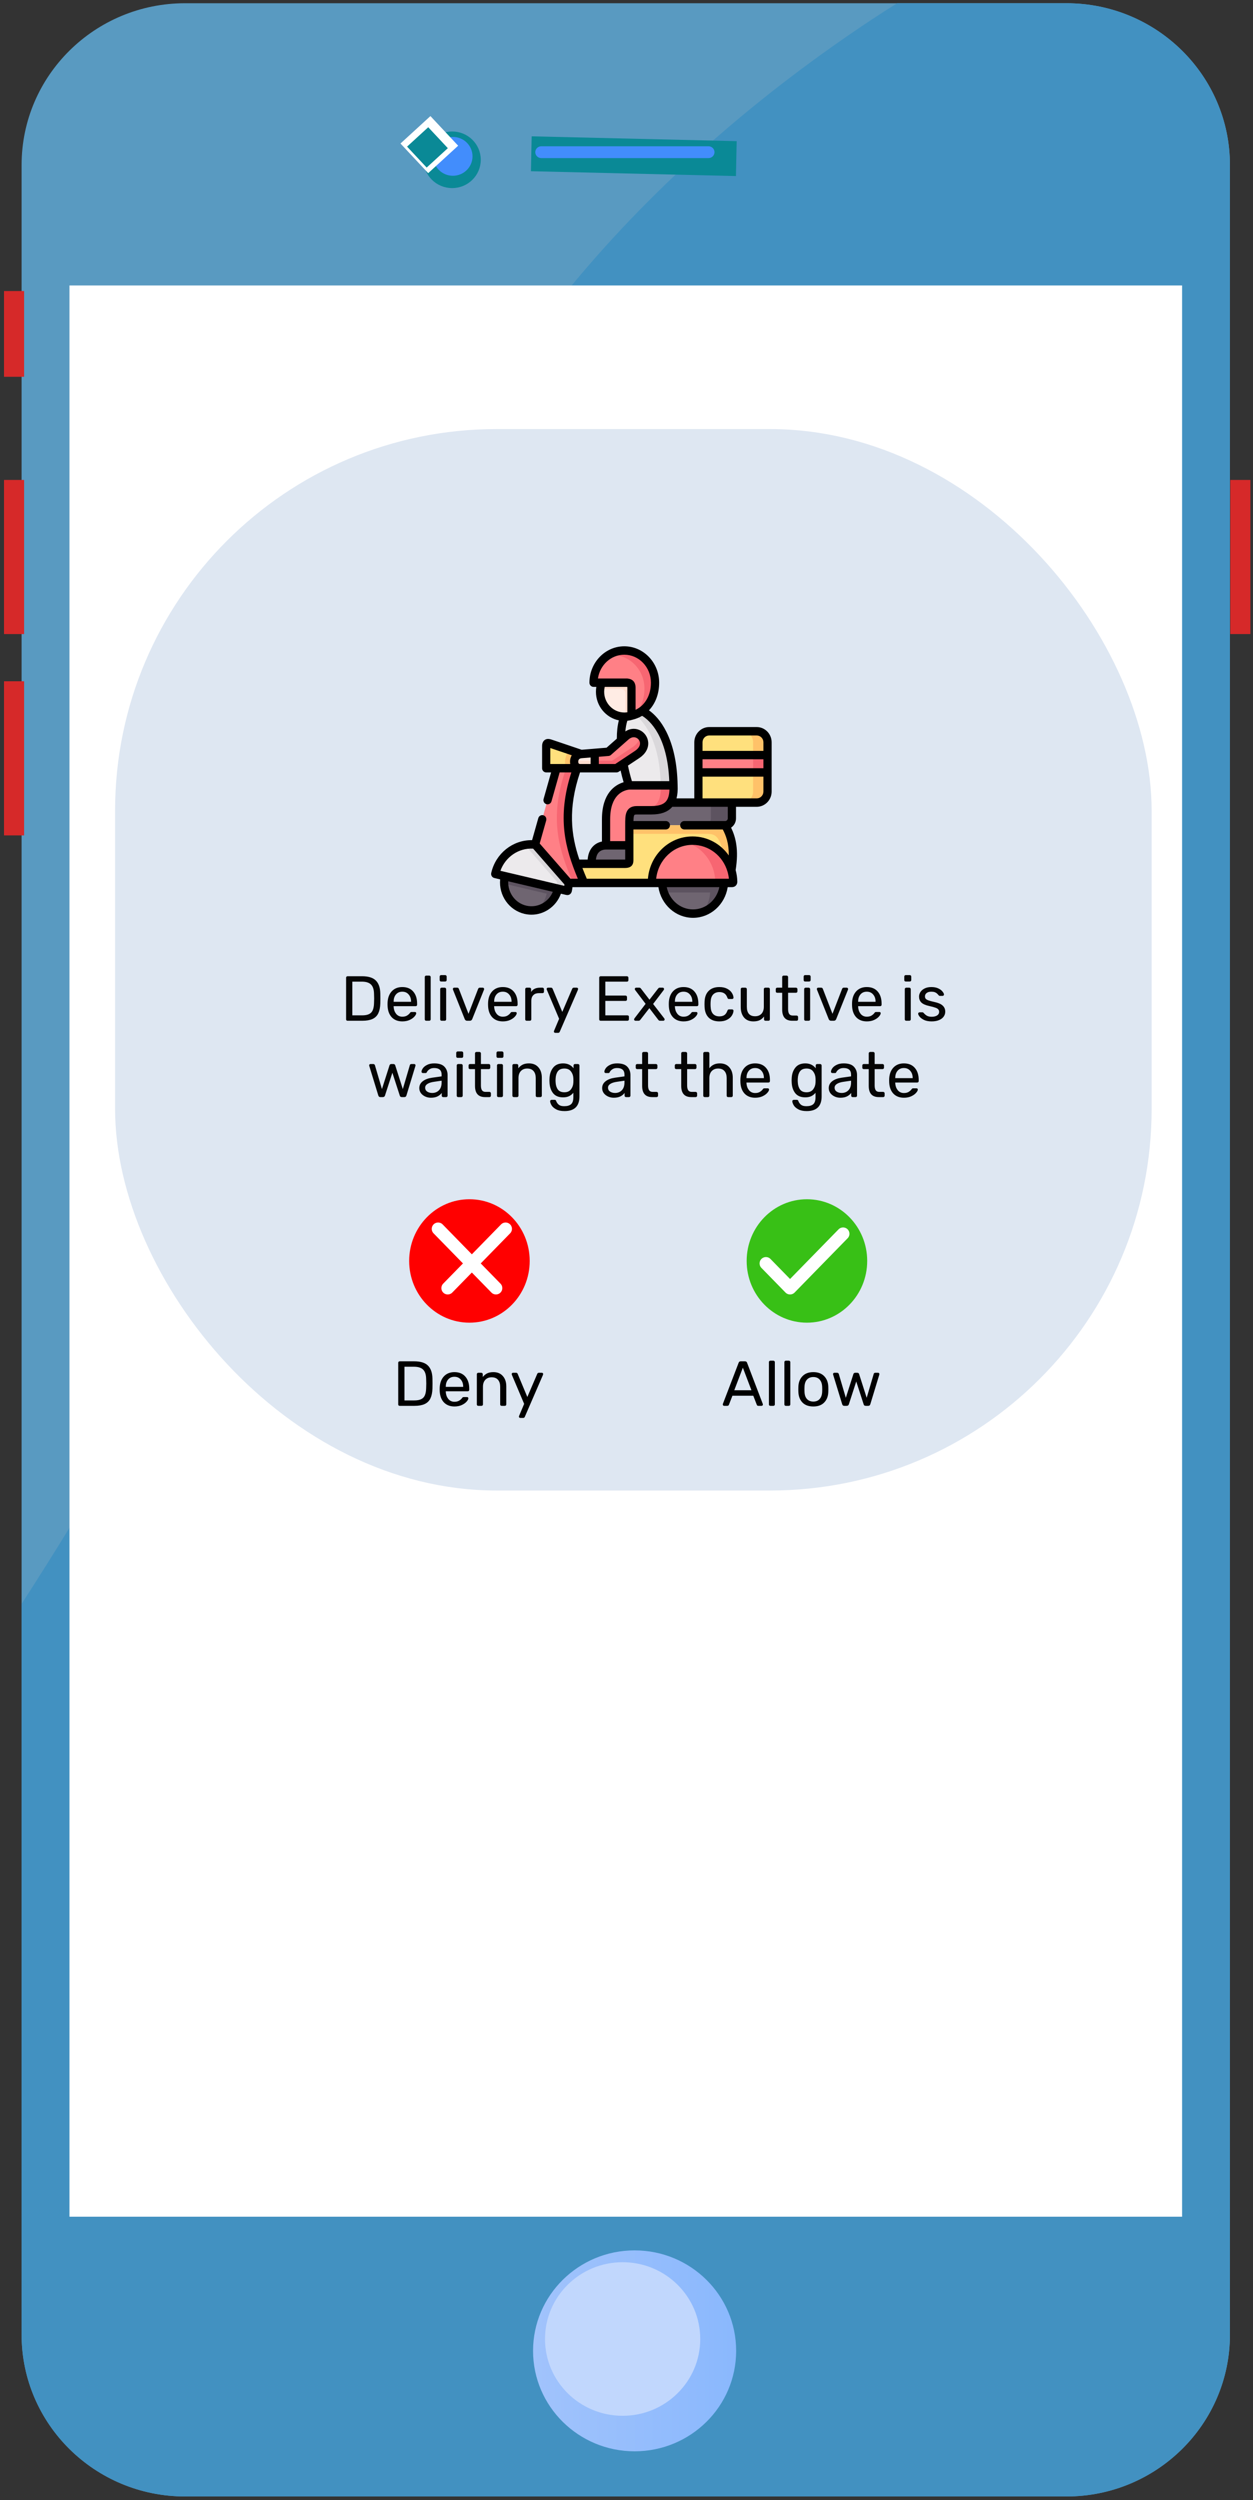 <svg width="197" height="393" viewBox="0 0 197 393" fill="none" xmlns="http://www.w3.org/2000/svg">
<rect x="0" y="0" width="197" height="393" fill="#333333" stroke="none"/>
<path d="M167.667 392.421H29.103C14.906 392.421 3.396 381.034 3.396 366.992V25.936C3.396 11.892 14.905 0.508 29.103 0.508H167.666C181.863 0.508 193.373 11.893 193.373 25.936V366.993C193.374 381.035 181.863 392.421 167.667 392.421Z" fill="#599AC1"/>
<path d="M71.09 29.567C73.574 29.567 75.588 27.575 75.588 25.118C75.588 22.66 73.574 20.669 71.09 20.669C68.606 20.669 66.592 22.66 66.592 25.118C66.592 27.575 68.606 29.567 71.09 29.567Z" fill="#0A8996"/>
<path d="M167.667 0.507H141.068C139.704 1.347 138.363 2.208 137.05 3.078C102.2 26.158 72.226 58.835 60.564 98.685C55.862 114.748 54.234 131.519 50.659 147.863C42.477 185.287 24.244 219.834 3.398 252.114V366.991C3.398 381.035 14.907 392.42 29.105 392.42H167.668C181.865 392.42 193.375 381.034 193.375 366.991V25.936C193.374 11.892 181.863 0.507 167.667 0.507Z" fill="#4291C1"/>
<path d="M99.774 385.322C108.592 385.322 115.74 378.252 115.74 369.53C115.74 360.808 108.592 353.738 99.774 353.738C90.957 353.738 83.809 360.808 83.809 369.53C83.809 378.252 90.957 385.322 99.774 385.322Z" fill="url(#paint0_linear_5337_526)"/>
<path d="M83.59 21.43L115.823 22.19L115.708 27.675L83.475 26.915L83.59 21.43Z" fill="#0A8996"/>
<path d="M185.851 44.873H10.922V348.444H185.851V44.873Z" fill="white"/>
<path d="M97.892 379.74C104.631 379.74 110.094 374.336 110.094 367.669C110.094 361.002 104.631 355.598 97.892 355.598C91.153 355.598 85.689 361.002 85.689 367.669C85.689 374.336 91.153 379.74 97.892 379.74Z" fill="#C1D7FD"/>
<path d="M111.395 24.852H85.101C84.581 24.852 84.16 24.436 84.16 23.922C84.16 23.409 84.581 22.993 85.101 22.993H111.395C111.915 22.993 112.336 23.409 112.336 23.922C112.336 24.436 111.915 24.852 111.395 24.852Z" fill="#428DFC"/>
<path d="M71.204 27.63C72.908 27.63 74.29 26.263 74.29 24.577C74.29 22.891 72.908 21.524 71.204 21.524C69.499 21.524 68.117 22.891 68.117 24.577C68.117 26.263 69.499 27.63 71.204 27.63Z" fill="#428DFC"/>
<path d="M3.791 45.749H0.631V59.228H3.791V45.749Z" fill="#D62929"/>
<path d="M3.791 75.443H0.631V99.668H3.791V75.443Z" fill="#D62929"/>
<path d="M196.588 75.443H193.428V99.668H196.588V75.443Z" fill="#D62929"/>
<path d="M3.791 107.091H0.631V131.316H3.791V107.091Z" fill="#D62929"/>
<path d="M67.673 18.248L72.031 22.905L67.323 27.217L62.965 22.56L67.673 18.248Z" fill="white"/>
<path d="M67.328 20L70.41 23.292L67.081 26.34L64 23.048L67.328 20Z" fill="#0A8996"/>
<rect x="18.092" y="67.443" width="162.974" height="166.854" rx="60" fill="#DEE7F2"/>
<path d="M54.645 160.454C54.578 160.454 54.521 160.434 54.475 160.394C54.435 160.347 54.415 160.29 54.415 160.224V153.694C54.415 153.62 54.435 153.564 54.475 153.524C54.521 153.477 54.578 153.454 54.645 153.454H56.915C57.921 153.454 58.648 153.68 59.095 154.134C59.541 154.58 59.775 155.257 59.795 156.164C59.801 156.357 59.805 156.617 59.805 156.944C59.805 157.27 59.801 157.534 59.795 157.734C59.775 158.367 59.668 158.884 59.475 159.284C59.288 159.677 58.991 159.97 58.585 160.164C58.178 160.357 57.638 160.454 56.965 160.454H54.645ZM56.915 159.604C57.375 159.604 57.738 159.54 58.005 159.414C58.278 159.287 58.475 159.087 58.595 158.814C58.721 158.534 58.791 158.16 58.805 157.694C58.818 157.294 58.825 157.044 58.825 156.944C58.825 156.837 58.818 156.59 58.805 156.204C58.791 155.544 58.635 155.064 58.335 154.764C58.035 154.457 57.545 154.304 56.865 154.304H55.395V159.604H56.915ZM63.259 160.554C62.573 160.554 62.023 160.344 61.609 159.924C61.203 159.497 60.979 158.917 60.939 158.184L60.929 157.844L60.939 157.514C60.986 156.794 61.213 156.22 61.619 155.794C62.033 155.367 62.576 155.154 63.249 155.154C63.989 155.154 64.563 155.39 64.969 155.864C65.376 156.33 65.579 156.964 65.579 157.764V157.934C65.579 158 65.556 158.057 65.509 158.104C65.469 158.144 65.416 158.164 65.349 158.164H61.889V158.254C61.909 158.687 62.039 159.057 62.279 159.364C62.526 159.664 62.849 159.814 63.249 159.814C63.556 159.814 63.806 159.754 63.999 159.634C64.199 159.507 64.346 159.377 64.439 159.244C64.499 159.164 64.543 159.117 64.569 159.104C64.603 159.084 64.659 159.074 64.739 159.074H65.229C65.289 159.074 65.339 159.09 65.379 159.124C65.419 159.157 65.439 159.204 65.439 159.264C65.439 159.41 65.346 159.587 65.159 159.794C64.979 160 64.723 160.18 64.389 160.334C64.063 160.48 63.686 160.554 63.259 160.554ZM64.629 157.474V157.444C64.629 156.984 64.503 156.61 64.249 156.324C64.003 156.03 63.669 155.884 63.249 155.884C62.829 155.884 62.496 156.03 62.249 156.324C62.009 156.61 61.889 156.984 61.889 157.444V157.474H64.629ZM67.015 160.454C66.948 160.454 66.892 160.434 66.845 160.394C66.805 160.347 66.785 160.29 66.785 160.224V153.584C66.785 153.517 66.805 153.464 66.845 153.424C66.892 153.377 66.948 153.354 67.015 153.354H67.485C67.552 153.354 67.605 153.377 67.645 153.424C67.692 153.464 67.715 153.517 67.715 153.584V160.224C67.715 160.29 67.692 160.347 67.645 160.394C67.605 160.434 67.552 160.454 67.485 160.454H67.015ZM69.357 154.284C69.29 154.284 69.233 154.264 69.187 154.224C69.147 154.177 69.127 154.12 69.127 154.054V153.514C69.127 153.447 69.147 153.39 69.187 153.344C69.233 153.297 69.29 153.274 69.357 153.274H69.987C70.053 153.274 70.11 153.297 70.157 153.344C70.203 153.39 70.227 153.447 70.227 153.514V154.054C70.227 154.12 70.203 154.177 70.157 154.224C70.11 154.264 70.053 154.284 69.987 154.284H69.357ZM69.437 160.454C69.37 160.454 69.313 160.434 69.267 160.394C69.227 160.347 69.207 160.29 69.207 160.224V155.484C69.207 155.417 69.227 155.364 69.267 155.324C69.313 155.277 69.37 155.254 69.437 155.254H69.917C69.983 155.254 70.037 155.277 70.077 155.324C70.123 155.364 70.147 155.417 70.147 155.484V160.224C70.147 160.29 70.123 160.347 70.077 160.394C70.037 160.434 69.983 160.454 69.917 160.454H69.437ZM73.439 160.454C73.265 160.454 73.142 160.37 73.069 160.204L71.219 155.564L71.198 155.464C71.198 155.404 71.219 155.354 71.258 155.314C71.299 155.274 71.349 155.254 71.409 155.254H71.888C72.002 155.254 72.085 155.31 72.138 155.424L73.659 159.364L75.178 155.424C75.239 155.31 75.319 155.254 75.418 155.254H75.909C75.962 155.254 76.008 155.274 76.049 155.314C76.095 155.354 76.118 155.404 76.118 155.464L76.099 155.564L74.239 160.204C74.165 160.37 74.042 160.454 73.868 160.454H73.439ZM79.06 160.554C78.373 160.554 77.823 160.344 77.41 159.924C77.003 159.497 76.78 158.917 76.74 158.184L76.73 157.844L76.74 157.514C76.787 156.794 77.013 156.22 77.42 155.794C77.833 155.367 78.377 155.154 79.05 155.154C79.79 155.154 80.363 155.39 80.77 155.864C81.177 156.33 81.38 156.964 81.38 157.764V157.934C81.38 158 81.357 158.057 81.31 158.104C81.27 158.144 81.217 158.164 81.15 158.164H77.69V158.254C77.71 158.687 77.84 159.057 78.08 159.364C78.327 159.664 78.65 159.814 79.05 159.814C79.357 159.814 79.607 159.754 79.8 159.634C80 159.507 80.147 159.377 80.24 159.244C80.3 159.164 80.343 159.117 80.37 159.104C80.403 159.084 80.46 159.074 80.54 159.074H81.03C81.09 159.074 81.14 159.09 81.18 159.124C81.22 159.157 81.24 159.204 81.24 159.264C81.24 159.41 81.147 159.587 80.96 159.794C80.78 160 80.523 160.18 80.19 160.334C79.863 160.48 79.487 160.554 79.06 160.554ZM80.43 157.474V157.444C80.43 156.984 80.303 156.61 80.05 156.324C79.803 156.03 79.47 155.884 79.05 155.884C78.63 155.884 78.297 156.03 78.05 156.324C77.81 156.61 77.69 156.984 77.69 157.444V157.474H80.43ZM82.806 160.454C82.739 160.454 82.682 160.434 82.636 160.394C82.596 160.347 82.576 160.29 82.576 160.224V155.494C82.576 155.427 82.596 155.37 82.636 155.324C82.682 155.277 82.739 155.254 82.806 155.254H83.266C83.332 155.254 83.389 155.277 83.436 155.324C83.482 155.37 83.506 155.427 83.506 155.494V155.934C83.779 155.48 84.246 155.254 84.906 155.254H85.296C85.362 155.254 85.416 155.277 85.456 155.324C85.502 155.364 85.526 155.417 85.526 155.484V155.894C85.526 155.96 85.502 156.014 85.456 156.054C85.416 156.094 85.362 156.114 85.296 156.114H84.696C84.336 156.114 84.052 156.22 83.846 156.434C83.639 156.64 83.536 156.924 83.536 157.284V160.224C83.536 160.29 83.512 160.347 83.466 160.394C83.419 160.434 83.362 160.454 83.296 160.454H82.806ZM87.285 162.354C87.231 162.354 87.185 162.334 87.145 162.294C87.105 162.254 87.085 162.207 87.085 162.154C87.085 162.107 87.101 162.047 87.135 161.974L87.905 160.144L85.995 155.634C85.961 155.547 85.945 155.49 85.945 155.464C85.945 155.404 85.965 155.354 86.005 155.314C86.045 155.274 86.095 155.254 86.155 155.254H86.645C86.751 155.254 86.831 155.31 86.885 155.424L88.405 159.064L89.965 155.424C90.018 155.31 90.101 155.254 90.215 155.254H90.685C90.745 155.254 90.795 155.274 90.835 155.314C90.875 155.354 90.895 155.4 90.895 155.454C90.895 155.474 90.878 155.534 90.845 155.634L88.005 162.184C87.951 162.297 87.868 162.354 87.755 162.354H87.285ZM94.44 160.454C94.373 160.454 94.316 160.434 94.27 160.394C94.23 160.347 94.21 160.29 94.21 160.224V153.694C94.21 153.62 94.23 153.564 94.27 153.524C94.316 153.477 94.373 153.454 94.44 153.454H98.57C98.636 153.454 98.69 153.477 98.73 153.524C98.776 153.564 98.8 153.62 98.8 153.694V154.074C98.8 154.14 98.78 154.197 98.74 154.244C98.7 154.284 98.643 154.304 98.57 154.304H95.17V156.494H98.35C98.416 156.494 98.47 156.517 98.51 156.564C98.556 156.604 98.58 156.66 98.58 156.734V157.104C98.58 157.17 98.556 157.227 98.51 157.274C98.47 157.314 98.416 157.334 98.35 157.334H95.17V159.604H98.65C98.723 159.604 98.78 159.624 98.82 159.664C98.86 159.704 98.88 159.76 98.88 159.834V160.224C98.88 160.29 98.856 160.347 98.81 160.394C98.77 160.434 98.716 160.454 98.65 160.454H94.44ZM99.904 160.454C99.851 160.454 99.801 160.434 99.754 160.394C99.714 160.354 99.694 160.304 99.694 160.244C99.694 160.184 99.717 160.124 99.764 160.064L101.504 157.794L99.874 155.644C99.827 155.59 99.804 155.53 99.804 155.464C99.804 155.404 99.824 155.354 99.864 155.314C99.904 155.274 99.954 155.254 100.014 155.254H100.524C100.624 155.254 100.711 155.307 100.784 155.414L102.114 157.144L103.444 155.424C103.484 155.37 103.521 155.33 103.554 155.304C103.594 155.27 103.644 155.254 103.704 155.254H104.194C104.254 155.254 104.304 155.274 104.344 155.314C104.384 155.354 104.404 155.404 104.404 155.464C104.404 155.53 104.381 155.59 104.334 155.644L102.684 157.814L104.424 160.064C104.471 160.124 104.494 160.184 104.494 160.244C104.494 160.304 104.474 160.354 104.434 160.394C104.394 160.434 104.344 160.454 104.284 160.454H103.754C103.654 160.454 103.567 160.404 103.494 160.304L102.094 158.474L100.674 160.304C100.634 160.35 100.594 160.387 100.554 160.414C100.521 160.44 100.474 160.454 100.414 160.454H99.904ZM107.478 160.554C106.791 160.554 106.241 160.344 105.828 159.924C105.421 159.497 105.198 158.917 105.158 158.184L105.148 157.844L105.158 157.514C105.205 156.794 105.431 156.22 105.838 155.794C106.251 155.367 106.795 155.154 107.468 155.154C108.208 155.154 108.781 155.39 109.188 155.864C109.595 156.33 109.798 156.964 109.798 157.764V157.934C109.798 158 109.775 158.057 109.728 158.104C109.688 158.144 109.635 158.164 109.568 158.164H106.108V158.254C106.128 158.687 106.258 159.057 106.498 159.364C106.745 159.664 107.068 159.814 107.468 159.814C107.775 159.814 108.025 159.754 108.218 159.634C108.418 159.507 108.565 159.377 108.658 159.244C108.718 159.164 108.761 159.117 108.788 159.104C108.821 159.084 108.878 159.074 108.958 159.074H109.448C109.508 159.074 109.558 159.09 109.598 159.124C109.638 159.157 109.658 159.204 109.658 159.264C109.658 159.41 109.565 159.587 109.378 159.794C109.198 160 108.941 160.18 108.608 160.334C108.281 160.48 107.905 160.554 107.478 160.554ZM108.848 157.474V157.444C108.848 156.984 108.721 156.61 108.468 156.324C108.221 156.03 107.888 155.884 107.468 155.884C107.048 155.884 106.715 156.03 106.468 156.324C106.228 156.61 106.108 156.984 106.108 157.444V157.474H108.848ZM113.094 160.554C112.38 160.554 111.82 160.354 111.414 159.954C111.014 159.547 110.8 158.98 110.774 158.254L110.764 157.854L110.774 157.454C110.8 156.727 111.014 156.164 111.414 155.764C111.82 155.357 112.38 155.154 113.094 155.154C113.574 155.154 113.98 155.24 114.314 155.414C114.647 155.587 114.894 155.8 115.054 156.054C115.22 156.307 115.31 156.56 115.324 156.814C115.33 156.88 115.31 156.934 115.264 156.974C115.217 157.014 115.16 157.034 115.094 157.034H114.614C114.547 157.034 114.497 157.02 114.464 156.994C114.43 156.967 114.397 156.914 114.364 156.834C114.25 156.514 114.09 156.287 113.884 156.154C113.677 156.014 113.417 155.944 113.104 155.944C112.69 155.944 112.36 156.074 112.114 156.334C111.874 156.587 111.744 156.977 111.724 157.504L111.714 157.864L111.724 158.204C111.744 158.737 111.874 159.13 112.114 159.384C112.354 159.637 112.684 159.764 113.104 159.764C113.417 159.764 113.677 159.697 113.884 159.564C114.09 159.424 114.25 159.194 114.364 158.874C114.397 158.794 114.43 158.74 114.464 158.714C114.497 158.68 114.547 158.664 114.614 158.664H115.094C115.16 158.664 115.217 158.687 115.264 158.734C115.31 158.774 115.33 158.827 115.324 158.894C115.31 159.14 115.22 159.394 115.054 159.654C114.894 159.907 114.647 160.12 114.314 160.294C113.987 160.467 113.58 160.554 113.094 160.554ZM118.451 160.554C117.818 160.554 117.328 160.35 116.981 159.944C116.635 159.53 116.461 158.984 116.461 158.304V155.484C116.461 155.417 116.481 155.364 116.521 155.324C116.568 155.277 116.625 155.254 116.691 155.254H117.191C117.258 155.254 117.311 155.277 117.351 155.324C117.398 155.364 117.421 155.417 117.421 155.484V158.254C117.421 159.247 117.855 159.744 118.721 159.744C119.141 159.744 119.475 159.614 119.721 159.354C119.968 159.087 120.091 158.72 120.091 158.254V155.484C120.091 155.417 120.111 155.364 120.151 155.324C120.198 155.277 120.255 155.254 120.321 155.254H120.821C120.888 155.254 120.941 155.277 120.981 155.324C121.021 155.364 121.041 155.417 121.041 155.484V160.224C121.041 160.29 121.021 160.347 120.981 160.394C120.941 160.434 120.888 160.454 120.821 160.454H120.351C120.285 160.454 120.228 160.434 120.181 160.394C120.141 160.347 120.121 160.29 120.121 160.224V159.784C119.935 160.037 119.708 160.23 119.441 160.364C119.175 160.49 118.845 160.554 118.451 160.554ZM124.557 160.454C123.504 160.454 122.977 159.867 122.977 158.694V156.054H122.197C122.13 156.054 122.074 156.034 122.027 155.994C121.987 155.947 121.967 155.89 121.967 155.824V155.484C121.967 155.417 121.987 155.364 122.027 155.324C122.074 155.277 122.13 155.254 122.197 155.254H122.977V153.584C122.977 153.517 122.997 153.464 123.037 153.424C123.084 153.377 123.14 153.354 123.207 153.354H123.677C123.744 153.354 123.797 153.377 123.837 153.424C123.884 153.464 123.907 153.517 123.907 153.584V155.254H125.147C125.214 155.254 125.267 155.277 125.307 155.324C125.354 155.364 125.377 155.417 125.377 155.484V155.824C125.377 155.89 125.354 155.947 125.307 155.994C125.267 156.034 125.214 156.054 125.147 156.054H123.907V158.624C123.907 158.957 123.964 159.21 124.077 159.384C124.19 159.55 124.377 159.634 124.637 159.634H125.247C125.314 159.634 125.367 159.657 125.407 159.704C125.454 159.744 125.477 159.797 125.477 159.864V160.224C125.477 160.29 125.454 160.347 125.407 160.394C125.367 160.434 125.314 160.454 125.247 160.454H124.557ZM126.583 154.284C126.516 154.284 126.46 154.264 126.413 154.224C126.373 154.177 126.353 154.12 126.353 154.054V153.514C126.353 153.447 126.373 153.39 126.413 153.344C126.46 153.297 126.516 153.274 126.583 153.274H127.213C127.28 153.274 127.336 153.297 127.383 153.344C127.43 153.39 127.453 153.447 127.453 153.514V154.054C127.453 154.12 127.43 154.177 127.383 154.224C127.336 154.264 127.28 154.284 127.213 154.284H126.583ZM126.663 160.454C126.596 160.454 126.54 160.434 126.493 160.394C126.453 160.347 126.433 160.29 126.433 160.224V155.484C126.433 155.417 126.453 155.364 126.493 155.324C126.54 155.277 126.596 155.254 126.663 155.254H127.143C127.21 155.254 127.263 155.277 127.303 155.324C127.35 155.364 127.373 155.417 127.373 155.484V160.224C127.373 160.29 127.35 160.347 127.303 160.394C127.263 160.434 127.21 160.454 127.143 160.454H126.663ZM130.665 160.454C130.492 160.454 130.368 160.37 130.295 160.204L128.445 155.564L128.425 155.464C128.425 155.404 128.445 155.354 128.485 155.314C128.525 155.274 128.575 155.254 128.635 155.254H129.115C129.228 155.254 129.312 155.31 129.365 155.424L130.885 159.364L132.405 155.424C132.465 155.31 132.545 155.254 132.645 155.254H133.135C133.188 155.254 133.235 155.274 133.275 155.314C133.322 155.354 133.345 155.404 133.345 155.464L133.325 155.564L131.465 160.204C131.392 160.37 131.268 160.454 131.095 160.454H130.665ZM136.287 160.554C135.6 160.554 135.05 160.344 134.637 159.924C134.23 159.497 134.007 158.917 133.967 158.184L133.957 157.844L133.967 157.514C134.013 156.794 134.24 156.22 134.647 155.794C135.06 155.367 135.603 155.154 136.277 155.154C137.017 155.154 137.59 155.39 137.997 155.864C138.403 156.33 138.607 156.964 138.607 157.764V157.934C138.607 158 138.583 158.057 138.537 158.104C138.497 158.144 138.443 158.164 138.377 158.164H134.917V158.254C134.937 158.687 135.067 159.057 135.307 159.364C135.553 159.664 135.877 159.814 136.277 159.814C136.583 159.814 136.833 159.754 137.027 159.634C137.227 159.507 137.373 159.377 137.467 159.244C137.527 159.164 137.57 159.117 137.597 159.104C137.63 159.084 137.687 159.074 137.767 159.074H138.257C138.317 159.074 138.367 159.09 138.407 159.124C138.447 159.157 138.467 159.204 138.467 159.264C138.467 159.41 138.373 159.587 138.187 159.794C138.007 160 137.75 160.18 137.417 160.334C137.09 160.48 136.713 160.554 136.287 160.554ZM137.657 157.474V157.444C137.657 156.984 137.53 156.61 137.277 156.324C137.03 156.03 136.697 155.884 136.277 155.884C135.857 155.884 135.523 156.03 135.277 156.324C135.037 156.61 134.917 156.984 134.917 157.444V157.474H137.657ZM142.403 154.284C142.337 154.284 142.28 154.264 142.233 154.224C142.193 154.177 142.173 154.12 142.173 154.054V153.514C142.173 153.447 142.193 153.39 142.233 153.344C142.28 153.297 142.337 153.274 142.403 153.274H143.033C143.1 153.274 143.157 153.297 143.203 153.344C143.25 153.39 143.273 153.447 143.273 153.514V154.054C143.273 154.12 143.25 154.177 143.203 154.224C143.157 154.264 143.1 154.284 143.033 154.284H142.403ZM142.483 160.454C142.417 160.454 142.36 160.434 142.313 160.394C142.273 160.347 142.253 160.29 142.253 160.224V155.484C142.253 155.417 142.273 155.364 142.313 155.324C142.36 155.277 142.417 155.254 142.483 155.254H142.963C143.03 155.254 143.083 155.277 143.123 155.324C143.17 155.364 143.193 155.417 143.193 155.484V160.224C143.193 160.29 143.17 160.347 143.123 160.394C143.083 160.434 143.03 160.454 142.963 160.454H142.483ZM146.475 160.554C146.009 160.554 145.615 160.48 145.295 160.334C144.982 160.18 144.745 160.007 144.585 159.814C144.432 159.62 144.355 159.46 144.355 159.334C144.355 159.267 144.379 159.217 144.425 159.184C144.479 159.144 144.532 159.124 144.585 159.124H145.035C145.102 159.124 145.162 159.157 145.215 159.224C145.375 159.41 145.549 159.557 145.735 159.664C145.922 159.77 146.172 159.824 146.485 159.824C146.832 159.824 147.112 159.757 147.325 159.624C147.545 159.484 147.655 159.294 147.655 159.054C147.655 158.894 147.609 158.764 147.515 158.664C147.429 158.557 147.275 158.467 147.055 158.394C146.842 158.314 146.522 158.227 146.095 158.134C145.515 158.007 145.102 157.824 144.855 157.584C144.615 157.344 144.495 157.034 144.495 156.654C144.495 156.4 144.569 156.16 144.715 155.934C144.869 155.7 145.089 155.514 145.375 155.374C145.669 155.227 146.019 155.154 146.425 155.154C146.852 155.154 147.215 155.224 147.515 155.364C147.815 155.504 148.039 155.67 148.185 155.864C148.339 156.05 148.415 156.207 148.415 156.334C148.415 156.394 148.392 156.444 148.345 156.484C148.305 156.524 148.255 156.544 148.195 156.544H147.775C147.695 156.544 147.629 156.51 147.575 156.444C147.469 156.317 147.375 156.22 147.295 156.154C147.222 156.08 147.112 156.017 146.965 155.964C146.825 155.91 146.645 155.884 146.425 155.884C146.105 155.884 145.859 155.954 145.685 156.094C145.512 156.227 145.425 156.404 145.425 156.624C145.425 156.764 145.462 156.884 145.535 156.984C145.609 157.077 145.749 157.164 145.955 157.244C146.169 157.324 146.475 157.407 146.875 157.494C147.509 157.627 147.955 157.82 148.215 158.074C148.482 158.32 148.615 158.637 148.615 159.024C148.615 159.31 148.532 159.57 148.365 159.804C148.199 160.037 147.952 160.22 147.625 160.354C147.305 160.487 146.922 160.554 146.475 160.554ZM59.8 172.454C59.714 172.454 59.647 172.434 59.6 172.394C59.554 172.354 59.514 172.29 59.48 172.204L58.06 167.564L58.041 167.464C58.041 167.404 58.06 167.354 58.1 167.314C58.147 167.274 58.197 167.254 58.251 167.254H58.691C58.757 167.254 58.81 167.274 58.85 167.314C58.897 167.347 58.927 167.384 58.941 167.424L60.05 171.194L61.24 167.464C61.254 167.41 61.284 167.364 61.331 167.324C61.377 167.277 61.441 167.254 61.52 167.254H61.861C61.941 167.254 62.004 167.277 62.05 167.324C62.097 167.364 62.127 167.41 62.141 167.464L63.331 171.194L64.441 167.424C64.447 167.39 64.471 167.354 64.51 167.314C64.557 167.274 64.614 167.254 64.68 167.254H65.13C65.184 167.254 65.231 167.274 65.27 167.314C65.311 167.354 65.331 167.404 65.331 167.464L65.311 167.564L63.901 172.204C63.867 172.29 63.827 172.354 63.781 172.394C63.734 172.434 63.664 172.454 63.571 172.454H63.181C63.001 172.454 62.891 172.37 62.85 172.204L61.691 168.624L60.531 172.204C60.477 172.37 60.364 172.454 60.191 172.454H59.8ZM67.742 172.554C67.415 172.554 67.112 172.487 66.832 172.354C66.552 172.22 66.328 172.04 66.162 171.814C66.001 171.58 65.921 171.324 65.921 171.044C65.921 170.604 66.102 170.244 66.462 169.964C66.828 169.677 67.322 169.49 67.942 169.404L69.431 169.194V168.904C69.431 168.224 69.041 167.884 68.261 167.884C67.968 167.884 67.728 167.947 67.541 168.074C67.355 168.194 67.215 168.337 67.121 168.504C67.102 168.564 67.075 168.607 67.041 168.634C67.015 168.66 66.975 168.674 66.921 168.674H66.492C66.431 168.674 66.378 168.654 66.332 168.614C66.291 168.567 66.272 168.514 66.272 168.454C66.278 168.294 66.352 168.114 66.492 167.914C66.638 167.707 66.862 167.53 67.162 167.384C67.462 167.23 67.832 167.154 68.272 167.154C69.018 167.154 69.555 167.33 69.882 167.684C70.208 168.03 70.371 168.464 70.371 168.984V172.224C70.371 172.29 70.348 172.347 70.302 172.394C70.261 172.434 70.208 172.454 70.141 172.454H69.681C69.615 172.454 69.558 172.434 69.511 172.394C69.472 172.347 69.451 172.29 69.451 172.224V171.794C69.305 172.007 69.091 172.187 68.811 172.334C68.531 172.48 68.175 172.554 67.742 172.554ZM67.951 171.804C68.385 171.804 68.738 171.664 69.011 171.384C69.291 171.097 69.431 170.687 69.431 170.154V169.874L68.272 170.044C67.798 170.11 67.442 170.224 67.201 170.384C66.962 170.537 66.841 170.734 66.841 170.974C66.841 171.24 66.951 171.447 67.171 171.594C67.391 171.734 67.651 171.804 67.951 171.804ZM71.959 166.284C71.892 166.284 71.836 166.264 71.789 166.224C71.749 166.177 71.729 166.12 71.729 166.054V165.514C71.729 165.447 71.749 165.39 71.789 165.344C71.836 165.297 71.892 165.274 71.959 165.274H72.589C72.656 165.274 72.713 165.297 72.759 165.344C72.806 165.39 72.829 165.447 72.829 165.514V166.054C72.829 166.12 72.806 166.177 72.759 166.224C72.713 166.264 72.656 166.284 72.589 166.284H71.959ZM72.039 172.454C71.972 172.454 71.916 172.434 71.869 172.394C71.829 172.347 71.809 172.29 71.809 172.224V167.484C71.809 167.417 71.829 167.364 71.869 167.324C71.916 167.277 71.972 167.254 72.039 167.254H72.519C72.586 167.254 72.639 167.277 72.679 167.324C72.726 167.364 72.749 167.417 72.749 167.484V172.224C72.749 172.29 72.726 172.347 72.679 172.394C72.639 172.434 72.586 172.454 72.519 172.454H72.039ZM76.261 172.454C75.208 172.454 74.681 171.867 74.681 170.694V168.054H73.901C73.834 168.054 73.778 168.034 73.731 167.994C73.691 167.947 73.671 167.89 73.671 167.824V167.484C73.671 167.417 73.691 167.364 73.731 167.324C73.778 167.277 73.834 167.254 73.901 167.254H74.681V165.584C74.681 165.517 74.701 165.464 74.741 165.424C74.788 165.377 74.844 165.354 74.911 165.354H75.381C75.448 165.354 75.501 165.377 75.541 165.424C75.588 165.464 75.611 165.517 75.611 165.584V167.254H76.851C76.918 167.254 76.971 167.277 77.011 167.324C77.058 167.364 77.081 167.417 77.081 167.484V167.824C77.081 167.89 77.058 167.947 77.011 167.994C76.971 168.034 76.918 168.054 76.851 168.054H75.611V170.624C75.611 170.957 75.668 171.21 75.781 171.384C75.894 171.55 76.081 171.634 76.341 171.634H76.951C77.018 171.634 77.071 171.657 77.111 171.704C77.158 171.744 77.181 171.797 77.181 171.864V172.224C77.181 172.29 77.158 172.347 77.111 172.394C77.071 172.434 77.018 172.454 76.951 172.454H76.261ZM78.287 166.284C78.221 166.284 78.164 166.264 78.117 166.224C78.077 166.177 78.057 166.12 78.057 166.054V165.514C78.057 165.447 78.077 165.39 78.117 165.344C78.164 165.297 78.221 165.274 78.287 165.274H78.917C78.984 165.274 79.041 165.297 79.087 165.344C79.134 165.39 79.157 165.447 79.157 165.514V166.054C79.157 166.12 79.134 166.177 79.087 166.224C79.041 166.264 78.984 166.284 78.917 166.284H78.287ZM78.367 172.454C78.301 172.454 78.244 172.434 78.197 172.394C78.157 172.347 78.137 172.29 78.137 172.224V167.484C78.137 167.417 78.157 167.364 78.197 167.324C78.244 167.277 78.301 167.254 78.367 167.254H78.847C78.914 167.254 78.967 167.277 79.007 167.324C79.054 167.364 79.077 167.417 79.077 167.484V172.224C79.077 172.29 79.054 172.347 79.007 172.394C78.967 172.434 78.914 172.454 78.847 172.454H78.367ZM80.789 172.454C80.722 172.454 80.666 172.434 80.619 172.394C80.579 172.347 80.559 172.29 80.559 172.224V167.484C80.559 167.417 80.579 167.364 80.619 167.324C80.666 167.277 80.722 167.254 80.789 167.254H81.259C81.326 167.254 81.379 167.277 81.419 167.324C81.466 167.364 81.489 167.417 81.489 167.484V167.924C81.683 167.677 81.909 167.487 82.169 167.354C82.436 167.22 82.766 167.154 83.159 167.154C83.799 167.154 84.296 167.36 84.649 167.774C85.009 168.18 85.189 168.724 85.189 169.404V172.224C85.189 172.29 85.166 172.347 85.119 172.394C85.079 172.434 85.026 172.454 84.959 172.454H84.459C84.392 172.454 84.336 172.434 84.289 172.394C84.249 172.347 84.229 172.29 84.229 172.224V169.454C84.229 168.98 84.112 168.614 83.879 168.354C83.653 168.094 83.323 167.964 82.889 167.964C82.469 167.964 82.136 168.097 81.889 168.364C81.642 168.624 81.519 168.987 81.519 169.454V172.224C81.519 172.29 81.496 172.347 81.449 172.394C81.409 172.434 81.356 172.454 81.289 172.454H80.789ZM88.754 174.654C88.207 174.654 87.767 174.56 87.434 174.374C87.1 174.194 86.864 173.987 86.724 173.754C86.584 173.52 86.507 173.31 86.494 173.124C86.487 173.057 86.507 173 86.554 172.954C86.607 172.907 86.664 172.884 86.724 172.884H87.204C87.264 172.884 87.314 172.897 87.354 172.924C87.394 172.957 87.427 173.014 87.454 173.094C87.534 173.307 87.664 173.49 87.844 173.644C88.03 173.804 88.317 173.884 88.704 173.884C89.197 173.884 89.56 173.777 89.794 173.564C90.027 173.357 90.144 172.987 90.144 172.454V171.774C89.97 171.994 89.75 172.17 89.484 172.304C89.217 172.43 88.9 172.494 88.534 172.494C87.827 172.494 87.297 172.27 86.944 171.824C86.597 171.37 86.414 170.797 86.394 170.104L86.384 169.824L86.394 169.554C86.414 168.867 86.6 168.297 86.954 167.844C87.307 167.384 87.834 167.154 88.534 167.154C89.234 167.154 89.78 167.41 90.174 167.924V167.494C90.174 167.427 90.194 167.37 90.234 167.324C90.28 167.277 90.337 167.254 90.404 167.254H90.864C90.93 167.254 90.987 167.277 91.034 167.324C91.08 167.37 91.104 167.427 91.104 167.494V172.344C91.104 173.884 90.32 174.654 88.754 174.654ZM88.734 171.694C89.187 171.694 89.53 171.544 89.764 171.244C89.997 170.944 90.124 170.587 90.144 170.174C90.15 170.114 90.154 169.997 90.154 169.824C90.154 169.657 90.15 169.544 90.144 169.484C90.124 169.07 89.997 168.714 89.764 168.414C89.537 168.114 89.194 167.964 88.734 167.964C88.26 167.964 87.917 168.11 87.704 168.404C87.49 168.697 87.374 169.084 87.354 169.564L87.344 169.824L87.354 170.094C87.374 170.567 87.49 170.954 87.704 171.254C87.917 171.547 88.26 171.694 88.734 171.694ZM96.492 172.554C96.165 172.554 95.862 172.487 95.582 172.354C95.302 172.22 95.078 172.04 94.912 171.814C94.751 171.58 94.671 171.324 94.671 171.044C94.671 170.604 94.852 170.244 95.212 169.964C95.578 169.677 96.072 169.49 96.692 169.404L98.181 169.194V168.904C98.181 168.224 97.791 167.884 97.011 167.884C96.718 167.884 96.478 167.947 96.291 168.074C96.105 168.194 95.965 168.337 95.871 168.504C95.852 168.564 95.825 168.607 95.791 168.634C95.765 168.66 95.725 168.674 95.671 168.674H95.242C95.181 168.674 95.128 168.654 95.082 168.614C95.041 168.567 95.022 168.514 95.022 168.454C95.028 168.294 95.102 168.114 95.242 167.914C95.388 167.707 95.612 167.53 95.912 167.384C96.212 167.23 96.582 167.154 97.022 167.154C97.768 167.154 98.305 167.33 98.632 167.684C98.958 168.03 99.121 168.464 99.121 168.984V172.224C99.121 172.29 99.098 172.347 99.052 172.394C99.011 172.434 98.958 172.454 98.891 172.454H98.431C98.365 172.454 98.308 172.434 98.261 172.394C98.222 172.347 98.201 172.29 98.201 172.224V171.794C98.055 172.007 97.841 172.187 97.561 172.334C97.281 172.48 96.925 172.554 96.492 172.554ZM96.701 171.804C97.135 171.804 97.488 171.664 97.761 171.384C98.041 171.097 98.181 170.687 98.181 170.154V169.874L97.022 170.044C96.548 170.11 96.192 170.224 95.951 170.384C95.712 170.537 95.591 170.734 95.591 170.974C95.591 171.24 95.701 171.447 95.921 171.594C96.141 171.734 96.401 171.804 96.701 171.804ZM102.54 172.454C101.487 172.454 100.96 171.867 100.96 170.694V168.054H100.18C100.114 168.054 100.057 168.034 100.01 167.994C99.97 167.947 99.95 167.89 99.95 167.824V167.484C99.95 167.417 99.97 167.364 100.01 167.324C100.057 167.277 100.114 167.254 100.18 167.254H100.96V165.584C100.96 165.517 100.98 165.464 101.02 165.424C101.067 165.377 101.124 165.354 101.19 165.354H101.66C101.727 165.354 101.78 165.377 101.82 165.424C101.867 165.464 101.89 165.517 101.89 165.584V167.254H103.13C103.197 167.254 103.25 167.277 103.29 167.324C103.337 167.364 103.36 167.417 103.36 167.484V167.824C103.36 167.89 103.337 167.947 103.29 167.994C103.25 168.034 103.197 168.054 103.13 168.054H101.89V170.624C101.89 170.957 101.947 171.21 102.06 171.384C102.174 171.55 102.36 171.634 102.62 171.634H103.23C103.297 171.634 103.35 171.657 103.39 171.704C103.437 171.744 103.46 171.797 103.46 171.864V172.224C103.46 172.29 103.437 172.347 103.39 172.394C103.35 172.434 103.297 172.454 103.23 172.454H102.54ZM108.683 172.454C107.63 172.454 107.103 171.867 107.103 170.694V168.054H106.323C106.256 168.054 106.2 168.034 106.153 167.994C106.113 167.947 106.093 167.89 106.093 167.824V167.484C106.093 167.417 106.113 167.364 106.153 167.324C106.2 167.277 106.256 167.254 106.323 167.254H107.103V165.584C107.103 165.517 107.123 165.464 107.163 165.424C107.21 165.377 107.266 165.354 107.333 165.354H107.803C107.87 165.354 107.923 165.377 107.963 165.424C108.01 165.464 108.033 165.517 108.033 165.584V167.254H109.273C109.34 167.254 109.393 167.277 109.433 167.324C109.48 167.364 109.503 167.417 109.503 167.484V167.824C109.503 167.89 109.48 167.947 109.433 167.994C109.393 168.034 109.34 168.054 109.273 168.054H108.033V170.624C108.033 170.957 108.09 171.21 108.203 171.384C108.316 171.55 108.503 171.634 108.763 171.634H109.373C109.44 171.634 109.493 171.657 109.533 171.704C109.58 171.744 109.603 171.797 109.603 171.864V172.224C109.603 172.29 109.58 172.347 109.533 172.394C109.493 172.434 109.44 172.454 109.373 172.454H108.683ZM110.799 172.454C110.732 172.454 110.676 172.434 110.629 172.394C110.589 172.347 110.569 172.29 110.569 172.224V165.584C110.569 165.517 110.589 165.464 110.629 165.424C110.676 165.377 110.732 165.354 110.799 165.354H111.299C111.366 165.354 111.419 165.377 111.459 165.424C111.506 165.464 111.529 165.517 111.529 165.584V167.914C111.722 167.667 111.949 167.48 112.209 167.354C112.469 167.22 112.792 167.154 113.179 167.154C113.819 167.154 114.316 167.36 114.669 167.774C115.029 168.18 115.209 168.724 115.209 169.404V172.224C115.209 172.29 115.186 172.347 115.139 172.394C115.099 172.434 115.046 172.454 114.979 172.454H114.479C114.412 172.454 114.356 172.434 114.309 172.394C114.269 172.347 114.249 172.29 114.249 172.224V169.454C114.249 168.98 114.132 168.614 113.899 168.354C113.672 168.094 113.342 167.964 112.909 167.964C112.489 167.964 112.152 168.097 111.899 168.364C111.652 168.624 111.529 168.987 111.529 169.454V172.224C111.529 172.29 111.506 172.347 111.459 172.394C111.419 172.434 111.366 172.454 111.299 172.454H110.799ZM118.733 172.554C118.046 172.554 117.496 172.344 117.083 171.924C116.676 171.497 116.453 170.917 116.413 170.184L116.403 169.844L116.413 169.514C116.46 168.794 116.686 168.22 117.093 167.794C117.506 167.367 118.05 167.154 118.723 167.154C119.463 167.154 120.036 167.39 120.443 167.864C120.85 168.33 121.053 168.964 121.053 169.764V169.934C121.053 170 121.03 170.057 120.983 170.104C120.943 170.144 120.89 170.164 120.823 170.164H117.363V170.254C117.383 170.687 117.513 171.057 117.753 171.364C118 171.664 118.323 171.814 118.723 171.814C119.03 171.814 119.28 171.754 119.473 171.634C119.673 171.507 119.82 171.377 119.913 171.244C119.973 171.164 120.016 171.117 120.043 171.104C120.076 171.084 120.133 171.074 120.213 171.074H120.703C120.763 171.074 120.813 171.09 120.853 171.124C120.893 171.157 120.913 171.204 120.913 171.264C120.913 171.41 120.82 171.587 120.633 171.794C120.453 172 120.196 172.18 119.863 172.334C119.536 172.48 119.16 172.554 118.733 172.554ZM120.103 169.474V169.444C120.103 168.984 119.976 168.61 119.723 168.324C119.476 168.03 119.143 167.884 118.723 167.884C118.303 167.884 117.97 168.03 117.723 168.324C117.483 168.61 117.363 168.984 117.363 169.444V169.474H120.103ZM126.83 174.654C126.283 174.654 125.843 174.56 125.51 174.374C125.176 174.194 124.94 173.987 124.8 173.754C124.66 173.52 124.583 173.31 124.57 173.124C124.563 173.057 124.583 173 124.63 172.954C124.683 172.907 124.74 172.884 124.8 172.884H125.28C125.34 172.884 125.39 172.897 125.43 172.924C125.47 172.957 125.503 173.014 125.53 173.094C125.61 173.307 125.74 173.49 125.92 173.644C126.106 173.804 126.393 173.884 126.78 173.884C127.273 173.884 127.636 173.777 127.87 173.564C128.103 173.357 128.22 172.987 128.22 172.454V171.774C128.046 171.994 127.826 172.17 127.56 172.304C127.293 172.43 126.976 172.494 126.61 172.494C125.903 172.494 125.373 172.27 125.02 171.824C124.673 171.37 124.49 170.797 124.47 170.104L124.46 169.824L124.47 169.554C124.49 168.867 124.676 168.297 125.03 167.844C125.383 167.384 125.91 167.154 126.61 167.154C127.31 167.154 127.856 167.41 128.25 167.924V167.494C128.25 167.427 128.27 167.37 128.31 167.324C128.356 167.277 128.413 167.254 128.48 167.254H128.94C129.006 167.254 129.063 167.277 129.11 167.324C129.156 167.37 129.18 167.427 129.18 167.494V172.344C129.18 173.884 128.396 174.654 126.83 174.654ZM126.81 171.694C127.263 171.694 127.606 171.544 127.84 171.244C128.073 170.944 128.2 170.587 128.22 170.174C128.226 170.114 128.23 169.997 128.23 169.824C128.23 169.657 128.226 169.544 128.22 169.484C128.2 169.07 128.073 168.714 127.84 168.414C127.613 168.114 127.27 167.964 126.81 167.964C126.336 167.964 125.993 168.11 125.78 168.404C125.566 168.697 125.45 169.084 125.43 169.564L125.42 169.824L125.43 170.094C125.45 170.567 125.566 170.954 125.78 171.254C125.993 171.547 126.336 171.694 126.81 171.694ZM132.117 172.554C131.79 172.554 131.487 172.487 131.207 172.354C130.927 172.22 130.703 172.04 130.537 171.814C130.377 171.58 130.297 171.324 130.297 171.044C130.297 170.604 130.477 170.244 130.837 169.964C131.203 169.677 131.697 169.49 132.317 169.404L133.807 169.194V168.904C133.807 168.224 133.417 167.884 132.637 167.884C132.343 167.884 132.103 167.947 131.917 168.074C131.73 168.194 131.59 168.337 131.497 168.504C131.477 168.564 131.45 168.607 131.417 168.634C131.39 168.66 131.35 168.674 131.297 168.674H130.867C130.807 168.674 130.753 168.654 130.707 168.614C130.667 168.567 130.647 168.514 130.647 168.454C130.653 168.294 130.727 168.114 130.867 167.914C131.013 167.707 131.237 167.53 131.537 167.384C131.837 167.23 132.207 167.154 132.647 167.154C133.393 167.154 133.93 167.33 134.257 167.684C134.583 168.03 134.747 168.464 134.747 168.984V172.224C134.747 172.29 134.723 172.347 134.677 172.394C134.637 172.434 134.583 172.454 134.517 172.454H134.057C133.99 172.454 133.933 172.434 133.887 172.394C133.847 172.347 133.827 172.29 133.827 172.224V171.794C133.68 172.007 133.467 172.187 133.187 172.334C132.907 172.48 132.55 172.554 132.117 172.554ZM132.327 171.804C132.76 171.804 133.113 171.664 133.387 171.384C133.667 171.097 133.807 170.687 133.807 170.154V169.874L132.647 170.044C132.173 170.11 131.817 170.224 131.577 170.384C131.337 170.537 131.217 170.734 131.217 170.974C131.217 171.24 131.327 171.447 131.547 171.594C131.767 171.734 132.027 171.804 132.327 171.804ZM138.165 172.454C137.112 172.454 136.585 171.867 136.585 170.694V168.054H135.805C135.739 168.054 135.682 168.034 135.635 167.994C135.595 167.947 135.575 167.89 135.575 167.824V167.484C135.575 167.417 135.595 167.364 135.635 167.324C135.682 167.277 135.739 167.254 135.805 167.254H136.585V165.584C136.585 165.517 136.605 165.464 136.645 165.424C136.692 165.377 136.749 165.354 136.815 165.354H137.285C137.352 165.354 137.405 165.377 137.445 165.424C137.492 165.464 137.515 165.517 137.515 165.584V167.254H138.755C138.822 167.254 138.875 167.277 138.915 167.324C138.962 167.364 138.985 167.417 138.985 167.484V167.824C138.985 167.89 138.962 167.947 138.915 167.994C138.875 168.034 138.822 168.054 138.755 168.054H137.515V170.624C137.515 170.957 137.572 171.21 137.685 171.384C137.799 171.55 137.985 171.634 138.245 171.634H138.855C138.922 171.634 138.975 171.657 139.015 171.704C139.062 171.744 139.085 171.797 139.085 171.864V172.224C139.085 172.29 139.062 172.347 139.015 172.394C138.975 172.434 138.922 172.454 138.855 172.454H138.165ZM142.122 172.554C141.435 172.554 140.885 172.344 140.472 171.924C140.065 171.497 139.842 170.917 139.802 170.184L139.792 169.844L139.802 169.514C139.848 168.794 140.075 168.22 140.482 167.794C140.895 167.367 141.438 167.154 142.112 167.154C142.852 167.154 143.425 167.39 143.832 167.864C144.238 168.33 144.442 168.964 144.442 169.764V169.934C144.442 170 144.418 170.057 144.372 170.104C144.332 170.144 144.278 170.164 144.212 170.164H140.752V170.254C140.772 170.687 140.902 171.057 141.142 171.364C141.388 171.664 141.712 171.814 142.112 171.814C142.418 171.814 142.668 171.754 142.862 171.634C143.062 171.507 143.208 171.377 143.302 171.244C143.362 171.164 143.405 171.117 143.432 171.104C143.465 171.084 143.522 171.074 143.602 171.074H144.092C144.152 171.074 144.202 171.09 144.242 171.124C144.282 171.157 144.302 171.204 144.302 171.264C144.302 171.41 144.208 171.587 144.022 171.794C143.842 172 143.585 172.18 143.252 172.334C142.925 172.48 142.548 172.554 142.122 172.554ZM143.492 169.474V169.444C143.492 168.984 143.365 168.61 143.112 168.324C142.865 168.03 142.532 167.884 142.112 167.884C141.692 167.884 141.358 168.03 141.112 168.324C140.872 168.61 140.752 168.984 140.752 169.444V169.474H143.492Z" fill="#050505"/>
<path d="M62.841 220.985C62.774 220.985 62.718 220.965 62.671 220.925C62.631 220.879 62.611 220.822 62.611 220.755V214.225C62.611 214.152 62.631 214.095 62.671 214.055C62.718 214.009 62.774 213.985 62.841 213.985H65.111C66.118 213.985 66.844 214.212 67.291 214.665C67.737 215.112 67.971 215.789 67.991 216.695C67.998 216.889 68.001 217.149 68.001 217.475C68.001 217.802 67.998 218.065 67.991 218.265C67.971 218.899 67.864 219.415 67.671 219.815C67.484 220.209 67.188 220.502 66.781 220.695C66.374 220.889 65.834 220.985 65.161 220.985H62.841ZM65.111 220.135C65.571 220.135 65.934 220.072 66.201 219.945C66.474 219.819 66.671 219.619 66.791 219.345C66.918 219.065 66.987 218.692 67.001 218.225C67.014 217.825 67.021 217.575 67.021 217.475C67.021 217.369 67.014 217.122 67.001 216.735C66.987 216.075 66.831 215.595 66.531 215.295C66.231 214.989 65.741 214.835 65.061 214.835H63.591V220.135H65.111ZM71.455 221.085C70.769 221.085 70.219 220.875 69.805 220.455C69.399 220.029 69.175 219.449 69.135 218.715L69.125 218.375L69.135 218.045C69.182 217.325 69.409 216.752 69.815 216.325C70.229 215.899 70.772 215.685 71.445 215.685C72.185 215.685 72.759 215.922 73.165 216.395C73.572 216.862 73.775 217.495 73.775 218.295V218.465C73.775 218.532 73.752 218.589 73.705 218.635C73.665 218.675 73.612 218.695 73.545 218.695H70.085V218.785C70.105 219.219 70.235 219.589 70.475 219.895C70.722 220.195 71.045 220.345 71.445 220.345C71.752 220.345 72.002 220.285 72.195 220.165C72.395 220.039 72.542 219.909 72.635 219.775C72.695 219.695 72.739 219.649 72.765 219.635C72.799 219.615 72.855 219.605 72.935 219.605H73.425C73.485 219.605 73.535 219.622 73.575 219.655C73.615 219.689 73.635 219.735 73.635 219.795C73.635 219.942 73.542 220.119 73.355 220.325C73.175 220.532 72.919 220.712 72.585 220.865C72.259 221.012 71.882 221.085 71.455 221.085ZM72.825 218.005V217.975C72.825 217.515 72.699 217.142 72.445 216.855C72.199 216.562 71.865 216.415 71.445 216.415C71.025 216.415 70.692 216.562 70.445 216.855C70.205 217.142 70.085 217.515 70.085 217.975V218.005H72.825ZM75.201 220.985C75.134 220.985 75.078 220.965 75.031 220.925C74.991 220.879 74.971 220.822 74.971 220.755V216.015C74.971 215.949 74.991 215.895 75.031 215.855C75.078 215.809 75.134 215.785 75.201 215.785H75.671C75.738 215.785 75.791 215.809 75.831 215.855C75.878 215.895 75.901 215.949 75.901 216.015V216.455C76.094 216.209 76.321 216.019 76.581 215.885C76.848 215.752 77.178 215.685 77.571 215.685C78.211 215.685 78.708 215.892 79.061 216.305C79.421 216.712 79.601 217.255 79.601 217.935V220.755C79.601 220.822 79.578 220.879 79.531 220.925C79.491 220.965 79.438 220.985 79.371 220.985H78.871C78.804 220.985 78.748 220.965 78.701 220.925C78.661 220.879 78.641 220.822 78.641 220.755V217.985C78.641 217.512 78.524 217.145 78.291 216.885C78.064 216.625 77.734 216.495 77.301 216.495C76.881 216.495 76.548 216.629 76.301 216.895C76.054 217.155 75.931 217.519 75.931 217.985V220.755C75.931 220.822 75.908 220.879 75.861 220.925C75.821 220.965 75.768 220.985 75.701 220.985H75.201ZM81.789 222.885C81.736 222.885 81.689 222.865 81.649 222.825C81.609 222.785 81.589 222.739 81.589 222.685C81.589 222.639 81.606 222.579 81.639 222.505L82.409 220.675L80.499 216.165C80.466 216.079 80.449 216.022 80.449 215.995C80.449 215.935 80.469 215.885 80.509 215.845C80.549 215.805 80.599 215.785 80.659 215.785H81.149C81.256 215.785 81.336 215.842 81.389 215.955L82.909 219.595L84.469 215.955C84.523 215.842 84.606 215.785 84.719 215.785H85.189C85.249 215.785 85.299 215.805 85.339 215.845C85.379 215.885 85.399 215.932 85.399 215.985C85.399 216.005 85.383 216.065 85.349 216.165L82.509 222.715C82.456 222.829 82.373 222.885 82.259 222.885H81.789Z" fill="black"/>
<path d="M113.844 220.985C113.79 220.985 113.744 220.965 113.704 220.925C113.664 220.885 113.644 220.839 113.644 220.785C113.644 220.732 113.647 220.695 113.654 220.675L116.134 214.205C116.187 214.059 116.294 213.985 116.454 213.985H117.134C117.294 213.985 117.4 214.059 117.454 214.205L119.924 220.675L119.944 220.785C119.944 220.839 119.924 220.885 119.884 220.925C119.844 220.965 119.797 220.985 119.744 220.985H119.234C119.16 220.985 119.104 220.969 119.064 220.935C119.024 220.895 118.997 220.855 118.984 220.815L118.434 219.395H115.154L114.604 220.815C114.59 220.855 114.56 220.895 114.514 220.935C114.474 220.969 114.42 220.985 114.354 220.985H113.844ZM118.144 218.535L116.794 214.985L115.444 218.535H118.144ZM121.123 220.985C121.056 220.985 121 220.965 120.953 220.925C120.913 220.879 120.893 220.822 120.893 220.755V214.115C120.893 214.049 120.913 213.995 120.953 213.955C121 213.909 121.056 213.885 121.123 213.885H121.593C121.66 213.885 121.713 213.909 121.753 213.955C121.8 213.995 121.823 214.049 121.823 214.115V220.755C121.823 220.822 121.8 220.879 121.753 220.925C121.713 220.965 121.66 220.985 121.593 220.985H121.123ZM123.555 220.985C123.488 220.985 123.431 220.965 123.385 220.925C123.345 220.879 123.325 220.822 123.325 220.755V214.115C123.325 214.049 123.345 213.995 123.385 213.955C123.431 213.909 123.488 213.885 123.555 213.885H124.025C124.091 213.885 124.145 213.909 124.185 213.955C124.231 213.995 124.255 214.049 124.255 214.115V220.755C124.255 220.822 124.231 220.879 124.185 220.925C124.145 220.965 124.091 220.985 124.025 220.985H123.555ZM127.876 221.085C127.143 221.085 126.573 220.879 126.166 220.465C125.766 220.052 125.553 219.502 125.526 218.815L125.516 218.385L125.526 217.955C125.553 217.275 125.77 216.729 126.176 216.315C126.583 215.895 127.15 215.685 127.876 215.685C128.603 215.685 129.17 215.895 129.576 216.315C129.983 216.729 130.2 217.275 130.226 217.955C130.233 218.029 130.236 218.172 130.236 218.385C130.236 218.599 130.233 218.742 130.226 218.815C130.2 219.502 129.983 220.052 129.576 220.465C129.176 220.879 128.61 221.085 127.876 221.085ZM127.876 220.315C128.296 220.315 128.626 220.182 128.866 219.915C129.113 219.649 129.246 219.265 129.266 218.765C129.273 218.699 129.276 218.572 129.276 218.385C129.276 218.199 129.273 218.072 129.266 218.005C129.246 217.505 129.113 217.122 128.866 216.855C128.626 216.589 128.296 216.455 127.876 216.455C127.456 216.455 127.123 216.589 126.876 216.855C126.63 217.122 126.5 217.505 126.486 218.005L126.476 218.385L126.486 218.765C126.5 219.265 126.63 219.649 126.876 219.915C127.123 220.182 127.456 220.315 127.876 220.315ZM132.732 220.985C132.645 220.985 132.578 220.965 132.532 220.925C132.485 220.885 132.445 220.822 132.412 220.735L130.992 216.095L130.972 215.995C130.972 215.935 130.992 215.885 131.032 215.845C131.078 215.805 131.128 215.785 131.182 215.785H131.622C131.688 215.785 131.742 215.805 131.782 215.845C131.828 215.879 131.858 215.915 131.872 215.955L132.982 219.725L134.172 215.995C134.185 215.942 134.215 215.895 134.262 215.855C134.308 215.809 134.372 215.785 134.452 215.785H134.792C134.872 215.785 134.935 215.809 134.982 215.855C135.028 215.895 135.058 215.942 135.072 215.995L136.262 219.725L137.372 215.955C137.378 215.922 137.402 215.885 137.442 215.845C137.488 215.805 137.545 215.785 137.612 215.785H138.062C138.115 215.785 138.162 215.805 138.202 215.845C138.242 215.885 138.262 215.935 138.262 215.995L138.242 216.095L136.832 220.735C136.798 220.822 136.758 220.885 136.712 220.925C136.665 220.965 136.595 220.985 136.502 220.985H136.112C135.932 220.985 135.822 220.902 135.782 220.735L134.622 217.155L133.462 220.735C133.408 220.902 133.295 220.985 133.122 220.985H132.732Z" fill="black"/>
<path fill-rule="evenodd" clip-rule="evenodd" d="M109.807 120.558H120.675V124.423C120.675 125.379 119.913 126.159 118.98 126.159H115.071L112.739 127.365L109.807 126.159V120.558Z" fill="#FFE07D"/>
<path fill-rule="evenodd" clip-rule="evenodd" d="M109.806 126.159H115.07V128.639C115.07 129.234 114.594 129.719 114.015 129.719H96.875C96.875 128.161 96.875 127.368 98.04 127.368L100.359 127.365C101.819 127.363 102.777 126.98 103.311 126.159H109.806Z" fill="#6F6571"/>
<path fill-rule="evenodd" clip-rule="evenodd" d="M98.943 129.719H114.016C114.9 131.295 115.61 133.189 114.998 136.812C113.972 133.239 103.556 134.665 102.486 138.789H90.993C90.558 137.78 90.148 136.784 89.789 135.779H93.029C99.583 133.247 97.476 134.375 98.943 129.719Z" fill="#FFE07D"/>
<path fill-rule="evenodd" clip-rule="evenodd" d="M98.012 120.035C98.236 121.246 98.541 122.439 98.883 123.455L102.197 124.784L105.891 123.455C105.762 116.297 103.149 112.864 100.927 111.754C100.126 111.129 99.306 110.894 99.306 110.894C99.306 110.894 98.227 112.662 98.171 112.662C97.755 113.672 97.599 114.991 97.626 116.415L98.012 120.035Z" fill="#ECEAEC"/>
<path fill-rule="evenodd" clip-rule="evenodd" d="M105.892 123.455H98.884C97.27 123.635 95.285 124.893 95.285 128.791V132.877H98.943V129.719C98.943 128.161 98.943 127.367 100.108 127.367L102.427 127.365C103.887 127.363 104.845 126.98 105.379 126.159C105.792 125.526 105.951 124.633 105.892 123.455V123.455Z" fill="#FF8086"/>
<path fill-rule="evenodd" clip-rule="evenodd" d="M105.891 123.455C105.762 116.297 103.149 112.864 100.927 111.753C100.597 111.991 100.231 112.186 99.828 112.331C101.796 113.855 103.769 117.26 103.881 123.455H105.891Z" fill="#DAD8DB"/>
<path fill-rule="evenodd" clip-rule="evenodd" d="M105.891 123.455H103.882C103.94 124.633 103.782 125.526 103.369 126.159C103.032 126.677 102.524 127.115 101.828 127.365H102.426C103.887 127.363 104.844 126.98 105.378 126.159C105.791 125.526 105.95 124.633 105.891 123.455Z" fill="#F76672"/>
<path fill-rule="evenodd" clip-rule="evenodd" d="M111.501 114.948H118.98C119.913 114.948 120.675 115.729 120.675 116.685V119.557H109.807V116.685C109.807 115.729 110.568 114.948 111.501 114.948V114.948Z" fill="#FFE07D"/>
<path fill-rule="evenodd" clip-rule="evenodd" d="M109.807 118.691H120.675V121.42H109.807V118.691Z" fill="#FF8086"/>
<path fill-rule="evenodd" clip-rule="evenodd" d="M118.405 118.691H119.797H120.674V116.685C120.674 116.032 120.317 115.461 119.797 115.166C119.553 115.028 119.275 114.948 118.979 114.948H116.711C117.644 114.948 118.405 115.729 118.405 116.685V118.691Z" fill="#FFC269"/>
<path fill-rule="evenodd" clip-rule="evenodd" d="M118.406 121.42H119.798H120.675V120.557V119.557V118.691H119.798H118.406V119.557V120.557V121.42Z" fill="#F76672"/>
<path fill-rule="evenodd" clip-rule="evenodd" d="M118.405 121.421V124.423C118.405 125.379 117.644 126.159 116.711 126.159H118.979C119.275 126.159 119.553 126.082 119.797 125.944C120.317 125.647 120.674 125.076 120.674 124.423V121.421H119.797H118.405Z" fill="#FFC269"/>
<path fill-rule="evenodd" clip-rule="evenodd" d="M102.486 138.789C102.486 135.088 105.35 132.141 108.884 132.141C111.758 132.141 114.19 134.093 114.998 136.812C115.164 137.37 115.262 137.963 115.279 138.578C115.286 138.819 115.125 138.789 114.905 138.789C110.766 138.789 106.625 138.786 102.486 138.789V138.789Z" fill="#FF8086"/>
<path fill-rule="evenodd" clip-rule="evenodd" d="M104.094 138.789H113.831C113.692 141.476 111.565 143.612 108.963 143.612C106.36 143.612 104.233 141.476 104.094 138.789V138.789Z" fill="#6F6571"/>
<path fill-rule="evenodd" clip-rule="evenodd" d="M79.366 137.726L87.744 139.7C87.212 142.069 84.904 143.55 82.592 143.005C80.277 142.459 78.834 140.095 79.366 137.726Z" fill="#6F6571"/>
<path fill-rule="evenodd" clip-rule="evenodd" d="M78.74 135.321C79.924 133.557 81.98 132.534 84.129 132.754C87.918 133.575 89.151 135.894 89.398 138.786C89.393 139.179 89.352 139.574 89.269 139.97C89.244 140.08 89.173 140.035 89.056 140.007L87.745 139.7L79.367 137.726L78.74 137.578L77.863 137.37C78.032 136.615 78.335 135.924 78.74 135.321V135.321Z" fill="#ECEAEC"/>
<path fill-rule="evenodd" clip-rule="evenodd" d="M84.121 132.744L87.505 120.755L89.029 120.057L90.733 120.755C88.494 127.11 89.119 131.546 90.631 135.779C90.992 136.785 91.402 137.78 91.835 138.789H89.4L84.121 132.744Z" fill="#FF8086"/>
<path fill-rule="evenodd" clip-rule="evenodd" d="M94.601 107.312L98.571 106.447C98.974 106.484 100.126 107.475 100.126 108.095L99.281 112.494C98.93 112.601 98.556 112.661 98.17 112.661C96.056 112.661 94.342 110.903 94.342 108.736C94.342 108.233 94.432 107.753 94.601 107.312V107.312Z" fill="#FFECE4"/>
<path fill-rule="evenodd" clip-rule="evenodd" d="M93.318 107.313C93.318 104.516 95.482 102.251 98.153 102.251C100.824 102.251 102.988 104.516 102.988 107.313C102.988 109.159 102.255 110.8 100.927 111.754C100.453 112.096 99.901 112.349 99.281 112.494V108.096C99.281 107.475 98.974 107.35 98.571 107.313H94.6H93.318V107.313Z" fill="#FF8086"/>
<path fill-rule="evenodd" clip-rule="evenodd" d="M95.625 102.999C96.36 102.524 97.227 102.251 98.155 102.251C100.826 102.251 102.989 104.516 102.989 107.313C102.989 109.159 102.257 110.8 100.928 111.754C100.592 111.996 100.218 112.194 99.808 112.339C100.789 111.321 101.322 109.86 101.322 108.248C101.322 105.326 99.058 102.957 96.267 102.957C96.05 102.957 95.835 102.97 95.625 102.999V102.999Z" fill="#F76672"/>
<path fill-rule="evenodd" clip-rule="evenodd" d="M95.285 132.876H98.943V135.236C98.943 135.741 98.674 135.779 98.279 135.779H93.029C92.924 133.412 94.323 132.876 95.285 132.876Z" fill="#6F6571"/>
<path fill-rule="evenodd" clip-rule="evenodd" d="M90.631 135.779C89.12 131.546 88.495 127.11 90.734 120.755H89.478C89.474 120.755 89.469 120.755 89.464 120.755H89.012C86.773 127.11 87.396 131.546 88.91 135.779C89.269 136.785 89.679 137.781 90.113 138.789H90.992H91.835C91.403 137.781 90.992 136.785 90.631 135.779V135.779Z" fill="#F76672"/>
<path fill-rule="evenodd" clip-rule="evenodd" d="M89.397 138.786L84.128 132.754C83.583 132.699 83.043 132.721 82.523 132.819L87.588 138.616C87.583 138.954 87.551 139.296 87.487 139.639L87.744 139.699L89.055 140.007C89.172 140.034 89.243 140.08 89.267 139.969C89.351 139.574 89.392 139.179 89.397 138.786V138.786Z" fill="#DAD8DB"/>
<path fill-rule="evenodd" clip-rule="evenodd" d="M114.016 129.719H98.943V131.078H111.328C112.336 131.078 112.815 131.523 113.208 132.426C113.547 133.209 113.555 133.464 113.709 134.41C114.287 135.098 114.732 135.914 114.998 136.812C115.611 133.189 114.9 131.295 114.016 129.719V129.719Z" fill="#FFC269"/>
<path fill-rule="evenodd" clip-rule="evenodd" d="M113.707 134.41C112.535 133.017 110.809 132.141 108.882 132.141C108.399 132.141 107.93 132.196 107.479 132.299C110.362 132.967 112.379 135.574 112.467 138.578C112.472 138.744 112.399 138.781 112.281 138.789H113.832H114.904C115.124 138.789 115.285 138.819 115.277 138.578C115.26 137.963 115.163 137.37 114.997 136.812C114.992 136.795 114.987 136.78 114.982 136.765C114.982 136.765 114.982 136.765 114.982 136.762C114.713 135.884 114.276 135.086 113.707 134.41Z" fill="#F76672"/>
<path fill-rule="evenodd" clip-rule="evenodd" d="M87.488 139.639L79.367 137.726C79.276 138.118 79.245 138.514 79.259 138.899L85.706 140.418L85.959 140.478C85.72 141.553 85.112 142.447 84.304 143.05C85.952 142.752 87.346 141.476 87.744 139.7L87.488 139.639Z" fill="#5D5360"/>
<path fill-rule="evenodd" clip-rule="evenodd" d="M112.281 138.789H104.094C104.121 139.314 104.226 139.819 104.394 140.292H110.098H111.648C111.587 141.468 111.148 142.536 110.455 143.37C112.337 142.737 113.722 140.938 113.831 138.789H112.281Z" fill="#5D5360"/>
<path fill-rule="evenodd" clip-rule="evenodd" d="M115.07 128.639V126.159H111.762V128.639C111.762 129.234 111.286 129.719 110.707 129.719H114.016C114.594 129.719 115.07 129.234 115.07 128.639Z" fill="#5D5360"/>
<path fill-rule="evenodd" clip-rule="evenodd" d="M94.361 108.316H97.624C98.026 108.353 98.334 108.481 98.334 109.101V112.657C98.661 112.642 98.979 112.587 99.281 112.494V108.096C99.281 107.475 98.974 107.35 98.571 107.312H94.601C94.481 107.628 94.398 107.966 94.361 108.316V108.316Z" fill="#FFDDCE"/>
<path fill-rule="evenodd" clip-rule="evenodd" d="M86.8 116.98L91.368 118.526C91.593 118.731 91.339 120.823 91.188 120.755H87.506H85.877V117.312C85.877 116.634 86.221 116.785 86.8 116.98V116.98Z" fill="#FFE07D"/>
<path fill-rule="evenodd" clip-rule="evenodd" d="M93.498 120.755H93.114H91.188C89.947 120.755 89.911 118.649 91.368 118.526L93.498 118.351L94.069 119.59L93.498 120.755Z" fill="#FFECE4"/>
<path fill-rule="evenodd" clip-rule="evenodd" d="M97.627 116.414L98.391 115.742C100.306 114.053 102.725 116.902 100.166 118.604L98.013 120.035L96.929 120.755H93.498V118.351L95.63 118.173L97.627 116.414Z" fill="#FF8086"/>
<path fill-rule="evenodd" clip-rule="evenodd" d="M93.498 120.755V119.589H93.042H92.795H92.409H90.483C90.41 119.589 90.341 119.584 90.275 119.569C90.204 120.15 90.524 120.755 91.189 120.755H93.115H93.498Z" fill="#FFDDCE"/>
<path fill-rule="evenodd" clip-rule="evenodd" d="M100.166 118.603C101.714 117.573 101.441 116.124 100.56 115.514C100.63 116.139 100.34 116.857 99.461 117.44L97.783 118.553L97.31 118.871L96.225 119.589H93.498V120.755H96.929L98.013 120.035L100.166 118.603Z" fill="#F76672"/>
<path fill-rule="evenodd" clip-rule="evenodd" d="M91.368 118.526L89.529 117.905C88.913 118.581 88.616 119.897 89.011 120.755H90.733H91.187C90.523 120.755 90.203 120.149 90.273 119.569C90.337 119.066 90.691 118.583 91.368 118.526V118.526Z" fill="#FFC269"/>
<path d="M118.979 114.287H111.5C110.21 114.287 109.16 115.362 109.16 116.685V125.498H106.362C106.518 124.919 106.575 124.237 106.537 123.442V123.442C106.477 120.086 105.882 117.257 104.769 115.035C103.905 113.309 102.897 112.274 102.032 111.656C103.047 110.587 103.634 109.066 103.634 107.312C103.634 104.157 101.176 101.59 98.154 101.59C95.132 101.59 92.673 104.157 92.673 107.312C92.673 107.678 92.962 107.974 93.319 107.974H93.758C93.718 108.223 93.696 108.478 93.696 108.736C93.696 110.96 95.248 112.819 97.3 113.235C97.085 114.053 96.978 115.017 96.979 116.112L95.367 117.531L91.447 117.856L86.924 116.325C86.51 116.184 86.04 116.025 85.632 116.326C85.231 116.622 85.231 117.142 85.231 117.312V120.755C85.231 121.12 85.52 121.416 85.877 121.416H86.646L85.466 125.59C85.367 125.941 85.564 126.308 85.907 126.409C86.25 126.511 86.608 126.308 86.707 125.958L87.991 121.416H89.828C87.543 128.548 88.847 133.309 90.85 138.127H89.689L84.852 132.59L85.875 128.972C85.974 128.621 85.776 128.255 85.434 128.153C85.091 128.052 84.733 128.254 84.633 128.605L83.655 132.065C80.629 132.013 77.923 134.149 77.233 137.222C77.153 137.578 77.371 137.933 77.718 138.014L78.635 138.231C78.401 140.722 80.004 143.073 82.448 143.649C82.819 143.736 83.193 143.78 83.565 143.78C84.482 143.78 85.382 143.516 86.179 143.005C87.114 142.405 87.811 141.523 88.188 140.481L88.912 140.652C89.127 140.703 89.332 140.729 89.536 140.616C89.726 140.511 89.853 140.322 89.9 140.108C89.945 139.892 89.98 139.672 90.004 139.45H103.516C103.948 142.2 106.233 144.274 108.963 144.274C111.693 144.274 113.979 142.2 114.411 139.45H114.904L114.961 139.45C114.981 139.451 115.002 139.451 115.024 139.451C115.209 139.451 115.476 139.43 115.695 139.202C115.805 139.088 115.933 138.883 115.923 138.559C115.905 137.938 115.814 137.337 115.659 136.767C116.173 133.568 115.678 131.62 114.944 130.096C115.408 129.785 115.716 129.248 115.716 128.638V126.821H118.979C120.27 126.821 121.32 125.745 121.32 124.423V116.685C121.32 115.362 120.27 114.287 118.979 114.287V114.287ZM85.493 141.884C84.666 142.415 83.688 142.584 82.738 142.36H82.737C80.989 141.948 79.823 140.306 79.908 138.531L86.915 140.183C86.625 140.882 86.135 141.473 85.493 141.884V141.884ZM88.726 139.251L78.676 136.883C79.452 134.709 81.539 133.27 83.82 133.393L88.743 139.029C88.739 139.103 88.733 139.177 88.726 139.251ZM98.484 127.725C98.296 128.231 98.296 128.855 98.296 129.719V132.215H95.931V128.791C95.931 124.92 97.995 124.23 98.921 124.116H105.254C105.229 124.995 105.035 125.619 104.668 126.016C104.239 126.478 103.506 126.703 102.426 126.704L100.107 126.706C99.28 126.706 98.734 127.049 98.484 127.725V127.725ZM98.296 133.538V135.117C98.291 135.117 98.285 135.117 98.278 135.117H93.689C93.741 134.628 93.89 134.249 94.135 133.986C94.499 133.596 95.012 133.538 95.285 133.538H98.296ZM105.226 122.793H99.351C99.115 122.033 98.904 121.201 98.731 120.345L100.518 119.158C101.493 118.51 102 117.594 101.909 116.645C101.829 115.804 101.271 115.052 100.486 114.731C99.77 114.437 98.999 114.529 98.318 114.975C98.374 114.343 98.479 113.778 98.63 113.298C98.905 113.269 99.179 113.214 99.448 113.133C99.994 113.003 100.499 112.796 100.956 112.521C102.2 113.283 104.936 115.751 105.226 122.793V122.793ZM94.012 106.651C94.317 104.538 96.058 102.913 98.154 102.913C100.463 102.913 102.342 104.887 102.342 107.313C102.342 109.286 101.418 110.876 99.928 111.576V108.096C99.928 107.493 99.703 106.754 98.63 106.654C98.611 106.652 98.591 106.651 98.571 106.651H94.012ZM94.988 108.736C94.988 108.475 95.017 108.22 95.075 107.974H98.54C98.579 107.978 98.609 107.983 98.629 107.987C98.633 108.012 98.636 108.047 98.636 108.096V111.965C98.482 111.988 98.327 112 98.172 112C98.171 112 98.169 112 98.168 112C96.414 111.998 94.988 110.535 94.988 108.736ZM94.151 118.959L95.681 118.832C95.817 118.821 95.947 118.766 96.05 118.675L98.812 116.243L98.812 116.242C99.079 116.007 99.365 115.886 99.642 115.886C99.766 115.886 99.888 115.91 100.006 115.959C100.347 116.099 100.59 116.418 100.624 116.774C100.666 117.22 100.379 117.673 99.814 118.049L96.737 120.094H94.151V118.959H94.151ZM91.421 119.185L92.859 119.066V120.094H91.188C90.971 120.094 90.918 119.909 90.912 119.755C90.908 119.667 90.916 119.228 91.421 119.185V119.185ZM89.891 118.729C89.697 119.055 89.606 119.437 89.621 119.809C89.625 119.905 89.637 119.998 89.653 120.088C89.653 120.09 89.652 120.092 89.653 120.094H86.523V117.583L89.894 118.724C89.893 118.725 89.892 118.727 89.891 118.729V118.729ZM91.191 121.417H96.928C97.053 121.417 97.175 121.379 97.28 121.31L97.572 121.116C97.713 121.752 97.873 122.372 98.048 122.957C96.73 123.355 94.639 124.642 94.639 128.791V132.282C94.185 132.375 93.649 132.592 93.201 133.072C92.728 133.579 92.458 134.265 92.393 135.117H91.09C89.776 131.242 89.277 127.119 91.191 121.417V121.417ZM92.256 138.125C92.017 137.563 91.787 137.003 91.57 136.44H98.278C99.148 136.44 99.588 136.035 99.588 135.236V132.877V130.381H104.688C105.045 130.381 105.334 130.085 105.334 129.719C105.334 129.354 105.045 129.058 104.688 129.058H99.593C99.601 128.682 99.625 128.375 99.692 128.193C99.725 128.105 99.753 128.029 100.108 128.029L102.427 128.027C103.88 128.025 104.919 127.665 105.605 126.926C105.636 126.892 105.666 126.856 105.696 126.821H109.806H114.424V128.638C114.424 128.866 114.237 129.058 114.015 129.058H107.584C107.227 129.058 106.938 129.354 106.938 129.719C106.938 130.085 107.227 130.381 107.584 130.381H113.636C114.146 131.351 114.606 132.559 114.578 134.466C113.3 132.648 111.231 131.48 108.883 131.48C106.997 131.48 105.227 132.237 103.9 133.612C102.722 134.833 102.014 136.416 101.869 138.127L92.256 138.125ZM108.963 142.951C106.944 142.951 105.24 141.461 104.828 139.45H113.098C112.686 141.461 110.983 142.951 108.963 142.951V142.951ZM113.832 138.127H104.095H103.166C103.484 135.136 105.926 132.803 108.883 132.803C111.479 132.803 113.659 134.555 114.38 137.008C114.383 137.016 114.385 137.024 114.388 137.031C114.49 137.383 114.562 137.75 114.601 138.127H113.832ZM120.028 124.423C120.028 125.016 119.557 125.498 118.979 125.498H110.452V122.082H120.028V124.423ZM120.028 120.759H110.452V119.353H120.028V120.759ZM120.028 118.03H110.452V116.685C110.452 116.092 110.922 115.61 111.5 115.61H118.979C119.557 115.61 120.028 116.092 120.028 116.685V118.03Z" fill="black"/>
<ellipse cx="126.868" cy="198.21" rx="9.475" ry="9.701" fill="#38C016"/>
<path d="M132.552 193.941L124.214 202.478L120.424 198.598" stroke="white" stroke-width="2" stroke-linecap="round" stroke-linejoin="round"/>
<ellipse cx="73.805" cy="198.21" rx="9.475" ry="9.701" fill="#FF0000"/>
<path d="M79.491 193.166L70.394 202.478" stroke="white" stroke-width="2" stroke-linecap="round" stroke-linejoin="round"/>
<path d="M68.879 193.166L77.975 202.478" stroke="white" stroke-width="2" stroke-linecap="round" stroke-linejoin="round"/>
<defs>
<linearGradient id="paint0_linear_5337_526" x1="83.809" y1="369.53" x2="115.739" y2="369.53" gradientUnits="userSpaceOnUse">
<stop stop-color="#A1C3FC"/>
<stop offset="1" stop-color="#8AB8FD"/>
</linearGradient>
</defs>
</svg>
